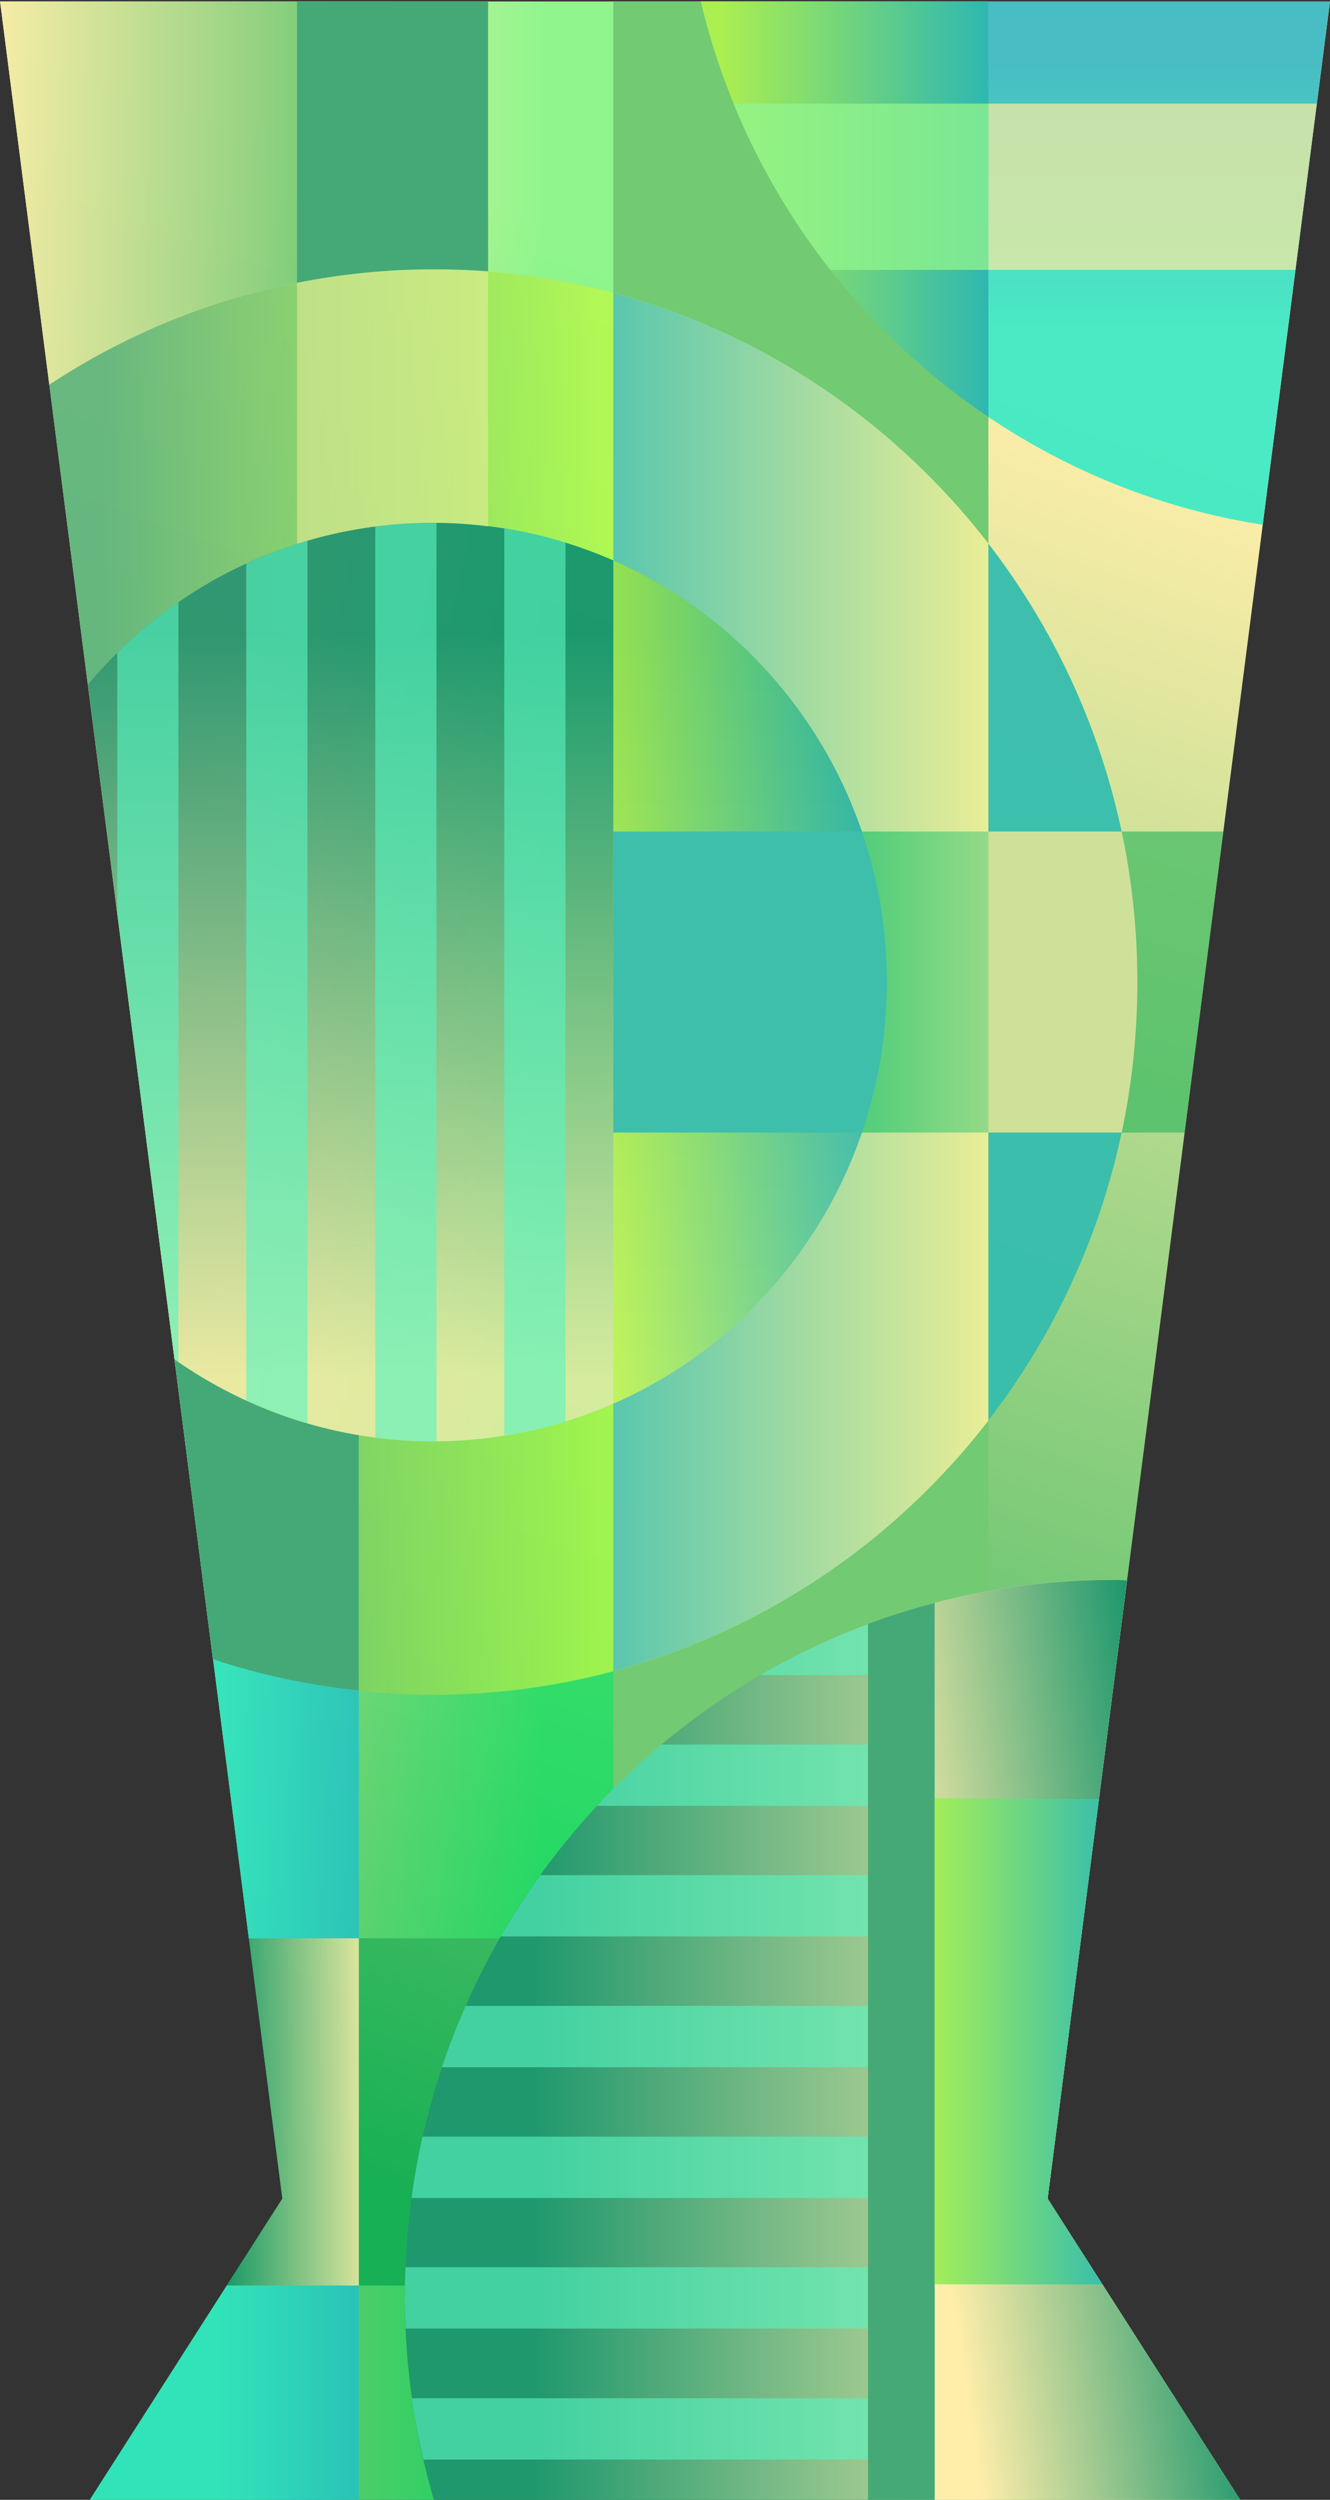 <svg xmlns="http://www.w3.org/2000/svg" viewBox="0 0 74.194 139.357" xmlns:xlink="http://www.w3.org/1999/xlink">
<rect x="0" y="0" width="74.194" height="139.357" fill="#333333" stroke="none"/>
<defs>
<linearGradient gradientTransform="translate(515.36 402.36)" id="linearGradient12783" xlink:href="#linearGradient4104" x1="115.97" gradientUnits="userSpaceOnUse" x2="157.69"/>
<linearGradient gradientTransform="translate(515.36 402.36)" id="linearGradient12773" xlink:href="#linearGradient4470" x1="58.523" gradientUnits="userSpaceOnUse" x2="154.05"/>
<linearGradient gradientTransform="translate(515.36 402.36)" id="linearGradient12769" xlink:href="#linearGradient4104" x1="88.053" gradientUnits="userSpaceOnUse" x2="131.46"/>
<linearGradient gradientTransform="translate(515.36 402.36)" id="linearGradient12771" xlink:href="#linearGradient3308" x1="-29.987" gradientUnits="userSpaceOnUse" x2="46.392"/>
<linearGradient id="linearGradient4470">
<stop offset="0" stop-color="#20986e"/>
<stop offset="1" stop-color="#fea"/>
</linearGradient>
<linearGradient gradientTransform="translate(515.36 402.36)" id="linearGradient12775" x1="112.18" gradientUnits="userSpaceOnUse" x2="159.87">
<stop offset="0" stop-color="#37c871"/>
<stop offset="1" stop-color="#e5e7a0"/>
</linearGradient>
<linearGradient gradientTransform="translate(515.36 402.36)" id="linearGradient12781" xlink:href="#linearGradient4470" y1="194.42" y2="200.78" x1="164.08" gradientUnits="userSpaceOnUse" x2="120.95"/>
<linearGradient gradientTransform="translate(515.36 402.36)" id="linearGradient12777" xlink:href="#linearGradient4470" x1="10.032" gradientUnits="userSpaceOnUse" x2="30.397"/>
<linearGradient gradientTransform="translate(515.36 402.36)" id="linearGradient12779" xlink:href="#linearGradient4214" x1="8.161" gradientUnits="userSpaceOnUse" x2="31.379"/>
<linearGradient id="linearGradient4214">
<stop offset="0" stop-color="#15e8cb"/>
<stop offset="1" stop-color="#12afc9"/>
</linearGradient>
<linearGradient gradientTransform="translate(515.36 402.36)" id="linearGradient12767" xlink:href="#linearGradient4214" y1="-81.89" y2="-123.38" gradientUnits="userSpaceOnUse" x2="0"/>
<linearGradient gradientTransform="translate(515.36 402.36)" id="linearGradient12757" x1="59.973" gradientUnits="userSpaceOnUse" x2="11.464">
<stop offset="0" stop-color="#0f6"/>
<stop offset="1" stop-color="#e9ed9b"/>
</linearGradient>
<linearGradient gradientTransform="translate(516.6 -2.494)" id="linearGradient12755" xlink:href="#linearGradient3308" y1="333.62" y2="616.71" x1="136.78" gradientUnits="userSpaceOnUse" x2="37.564"/>
<linearGradient id="linearGradient3308">
<stop offset="0" stop-color="#fea"/>
<stop offset="1" stop-color="#18b054"/>
</linearGradient>
<linearGradient gradientTransform="translate(515.36 402.36)" id="linearGradient12759" x1="68.893" gradientUnits="userSpaceOnUse" x2="-10.081">
<stop offset="0" stop-color="#bcf946"/>
<stop offset="1" stop-color="#45a977"/>
</linearGradient>
<linearGradient gradientTransform="translate(515.36 402.36)" id="linearGradient12761" y1="-33.419" y2="83.995" gradientUnits="userSpaceOnUse" x2="0">
<stop offset="0" stop-color="#008066"/>
<stop offset="1" stop-color="#fea"/>
</linearGradient>
<linearGradient id="linearGradient4104">
<stop offset="0" stop-color="#bcf946"/>
<stop offset="1" stop-color="#18b0c5"/>
</linearGradient>
<linearGradient gradientTransform="translate(515.36 402.36)" id="linearGradient12763" x1="49.846" gradientUnits="userSpaceOnUse" x2="132.24">
<stop offset="0" stop-color="#00aad4"/>
<stop offset="1" stop-color="#fea"/>
</linearGradient>
<linearGradient gradientTransform="translate(515.36 402.36)" id="linearGradient12765" xlink:href="#linearGradient4104" x1="69.701" gradientUnits="userSpaceOnUse" x2="117.23"/>
</defs>
<g transform="matrix(.35 0 0 .354 -171.054 -95.284)">
<path fill="url(#linearGradient12755)" d="m488.74,269.4 44.98,345.98-31.015,47.958h184.04l-31.041-47.958 45.006-345.98z"/>
<path opacity=".433" fill="url(#linearGradient12757)" d="m488.73,269.39 39.656,305h40c12.05-20.829 30.546-37.455 52.781-47.125v-257.88h-132.44zm36.156,359.69-22.188,34.281h55.344c-3.093-10.297-4.781-21.227-4.781-32.531 0-.587 .022-1.166 .031-1.75h-28.406z"/>
<path fill="#72ca73" d="m586.48,269.39v291.56h59.781v-291.56h-59.781z"/>
<path opacity=".774" fill="url(#linearGradient12759)" d="m557.76,311.58c-22.575,0-43.584,6.685-61.188,18.156l6.156,47.188c13.27-15.548 32.993-25.438 55.031-25.438 39.948,0 72.312,32.396 72.312,72.344 0,39.948-32.365,72.312-72.312,72.312-15.324,0-29.519-4.78-41.219-12.906l6.125,47.219c11.041,3.63 22.838,5.594 35.094,5.594 61.988,0 112.25-50.231 112.25-112.22 0-61.988-50.262-112.25-112.25-112.25z"/>
<path opacity=".774" fill="url(#linearGradient12761)" d="m557.76,351.49c-22.05,0-41.764,9.879-55.031,25.438l13.812,106.31c11.698,8.132 25.893,12.906 41.219,12.906 39.948,0 72.312-32.365 72.312-72.312 0-39.948-32.365-72.344-72.312-72.344z"/>
<path opacity=".774" fill="url(#linearGradient12763)" d="m586.48,315.3v42.125c25.652,11.117 43.594,36.665 43.594,66.406 0,29.741-17.942,55.267-43.594,66.375v42.125c24.033-6.339 44.909-20.441 59.781-39.469v-138.09c-14.872-19.033-35.749-33.126-59.781-39.469z"/>
<path opacity=".774" fill="#18b0c5" d="m646.26,354.77v138.09c14.881-19.038 23.75-42.993 23.75-69.031 0-26.039-8.868-50.018-23.75-69.062z"/>
<path opacity=".774" fill="url(#linearGradient12765)" d="m586.48,357.42v132.78c25.657-11.114 43.594-36.634 43.594-66.375 0-29.741-17.936-55.292-43.594-66.406z"/>
<path opacity=".619" fill="#59f4c1" d="m557.76,351.49c-3.122,0-6.202,.21-9.219,.594v143.47c3.018,.385 6.095,.594 9.219,.594 .178,0 .353,.001 .531,0v-144.66c-.178-.001-.353,0-.531,0zm11.344,.906v142.84c3.328-.525 6.589-1.256 9.75-2.219v-138.41c-3.161-.963-6.422-1.693-9.75-2.219zm-31.375,1.906c-3.368,.97-6.604,2.198-9.75,3.625v131.81c3.132,1.419 6.399,2.596 9.75,3.562v-139zm-20.562,9.688c-3.488,2.374-6.734,5.037-9.75,7.969v41.062l9.125,70.219c.208,.145 .415,.295 .625,.438v-119.69z"/>
<path opacity=".774" fill="url(#linearGradient12767)" d="m646.26,269.39v65.438c12.909,8.587 27.738,14.513 43.719,16.969l10.719-82.406h-54.438z"/>
<path opacity=".774" fill="url(#linearGradient12769)" d="m600.42,269.39c6.54,27.182 23.237,50.4 45.844,65.438v-65.438h-45.844z"/>
<path opacity=".774" fill="url(#linearGradient12771)" d="m488.73,269.39 7.844,60.344c17.603-11.471 38.613-18.156 61.188-18.156 2.948,0 5.859,.089 8.75,.312v-42.5z"/>
<path fill="url(#linearGradient12773)" d="m666.14,517.96c-62.339,0-112.88,50.536-112.88,112.88 0,11.304 1.689,22.234 4.781,32.531h128.69l-31.031-47.969 12.656-97.375c-.733-.014-1.483-.062-2.219-.062z"/>
<path opacity=".619" fill="#59f4c1" d="m627.07,524.92c-5.981,2.208-11.735,4.892-17.188,8.031h17.188v-8.031zm-32.938,18.969c-3.626,3.006-7.058,6.227-10.281,9.656h43.219v-9.656h-32.938zm-19.281,20.562c-2.263,3.107-4.37,6.321-6.312,9.656h58.531v-9.656h-52.219zm-11.906,20.594c-1.399,3.147-2.67,6.366-3.781,9.656h67.906v-9.656h-64.125zm-6.875,20.594c-.722,3.167-1.301,6.394-1.75,9.656h72.75v-9.656h-71zm-2.719,20.562c-.062,1.535-.094,3.075-.094,4.625 0,1.687 .051,3.362 .125,5.031h73.688v-9.656h-73.719zm1.031,20.625c.468,3.271 1.104,6.482 1.844,9.656h70.844v-9.656h-72.688z"/>
<path fill="#45a977" d="m536.07,269.39v44.312c7.018-1.378 14.266-2.125 21.688-2.125 2.948,0 5.859,.089 8.75,.312v-42.5h-30.438z"/>
<path opacity=".571" fill="#e9ed9b" d="m557.76,311.58c-7.422,0-14.67,.747-21.688,2.125v41.094c6.842-2.152 14.136-3.312 21.688-3.312 2.964,0 5.88,.216 8.75,.562v-40.156c-2.891-.223-5.802-.312-8.75-.312z"/>
<path opacity=".619" fill="#2bb55b" d="m646.26,400.11v47.406h31.281l6.156-47.406h-37.438z"/>
<path fill="#3ebfac" d="m586.48,400.11v47.406h39.625c2.569-7.418 3.969-15.392 3.969-23.688 0-8.305-1.394-16.29-3.969-23.719h-39.625z"/>
<path opacity=".774" fill="url(#linearGradient12775)" d="m626.11,400.11c.27,.778 .506,1.554 .75,2.344 .049,.158 .109,.311 .156,.469 .208,.69 .406,1.395 .594,2.094 .006,.022 .025,.041 .031,.062 .133,.496 .253,1 .375,1.5 .172,.703 .318,1.414 .469,2.125 .198,.931 .369,1.869 .531,2.812 .007,.043 .024,.082 .031,.125 .005,.03-.005,.063 0,.094 .11,.655 .22,1.308 .312,1.969 .087,.622 .179,1.248 .25,1.875 .102,.902 .181,1.807 .25,2.719 .069,.914 .121,1.827 .156,2.75 .035,.921 .062,1.852 .062,2.781 0,.929-.028,1.86-.062,2.781-.035,.922-.087,1.837-.156,2.75-.047,.616-.094,1.232-.156,1.844-.061,.608-.142,1.209-.219,1.812-.125,.987-.273,1.964-.438,2.938-.003,.02 .003,.042 0,.062-.007,.042-.024,.083-.031,.125-.162,.944-.333,1.882-.531,2.812-.151,.71-.297,1.423-.469,2.125-.118,.483-.247,.959-.375,1.438-.011,.041-.02,.084-.031,.125-.186,.694-.388,1.377-.594,2.062-.048,.158-.107,.311-.156,.469-.242,.784-.482,1.572-.75,2.344h20.156v-47.406h-20.156z"/>
<path fill="#cfe198" d="m646.26,400.11v47.406h21.25c1.641-7.634 2.5-15.561 2.5-23.688 0-8.137-.855-16.072-2.5-23.719h-21.25z"/>
<path opacity=".587" fill="#afc" d="m516.54,483.24 6.125,47.219c7.437,2.445 15.218,4.095 23.25,4.938v-40.219c-10.779-1.782-20.758-5.952-29.375-11.938z"/>
<path opacity=".817" fill="url(#linearGradient12777)" d="m528.39,574.39 5.344,41-8.844,13.688h21.031v-54.688h-17.531z"/>
<path opacity=".587" fill="#49e9c3" d="m522.7,530.46 5.688,43.938h17.531v-39c-8.022-.841-15.79-2.498-23.219-4.938zm2.188,98.625-22.188,34.281h43.219v-34.281h-21.031z"/>
<path fill="#45a977" d="m516.54,483.24 6.125,47.219c7.437,2.445 15.218,4.095 23.25,4.938v-40.219c-10.779-1.782-20.758-5.952-29.375-11.938z"/>
<path opacity=".587" fill="url(#linearGradient12779)" d="m522.7,530.46 5.688,43.938h17.531v-39c-8.022-.841-15.79-2.498-23.219-4.938zm2.188,98.625-22.188,34.281h43.219v-34.281h-21.031z"/>
<path fill="#45a977" d="m637.7,521.58c-3.618,.939-7.158,2.034-10.625,3.312v138.47h10.625v-141.78z"/>
<path fill="url(#linearGradient12781)" d="m666.14,517.96c-9.82,0-19.355,1.268-28.438,3.625v141.78h49.031l-31.031-47.969 12.656-97.375c-.733-.014-1.483-.062-2.219-.062z"/>
<path fill="url(#linearGradient12783)" d="m637.7,552.33v76.562h26.719l-8.719-13.5 8.188-62.906c-3.59-.013-12.719-.06-26.188-.156z"/>
<path opacity=".774" fill="#ece9a3" d="m646.25-116.88v26.188h48.938l3.406-26.188h-52.344z" transform="translate(0 402.36)"/>
<path opacity=".774" fill="#91f58d" d="m605.66-116.88c.004,.009-.004,.022 0,.031 3.918,9.462 9.127,18.253 15.406,26.156h25.188v-26.188h-40.594z" transform="translate(0 402.36)"/>
</g>
</svg>
